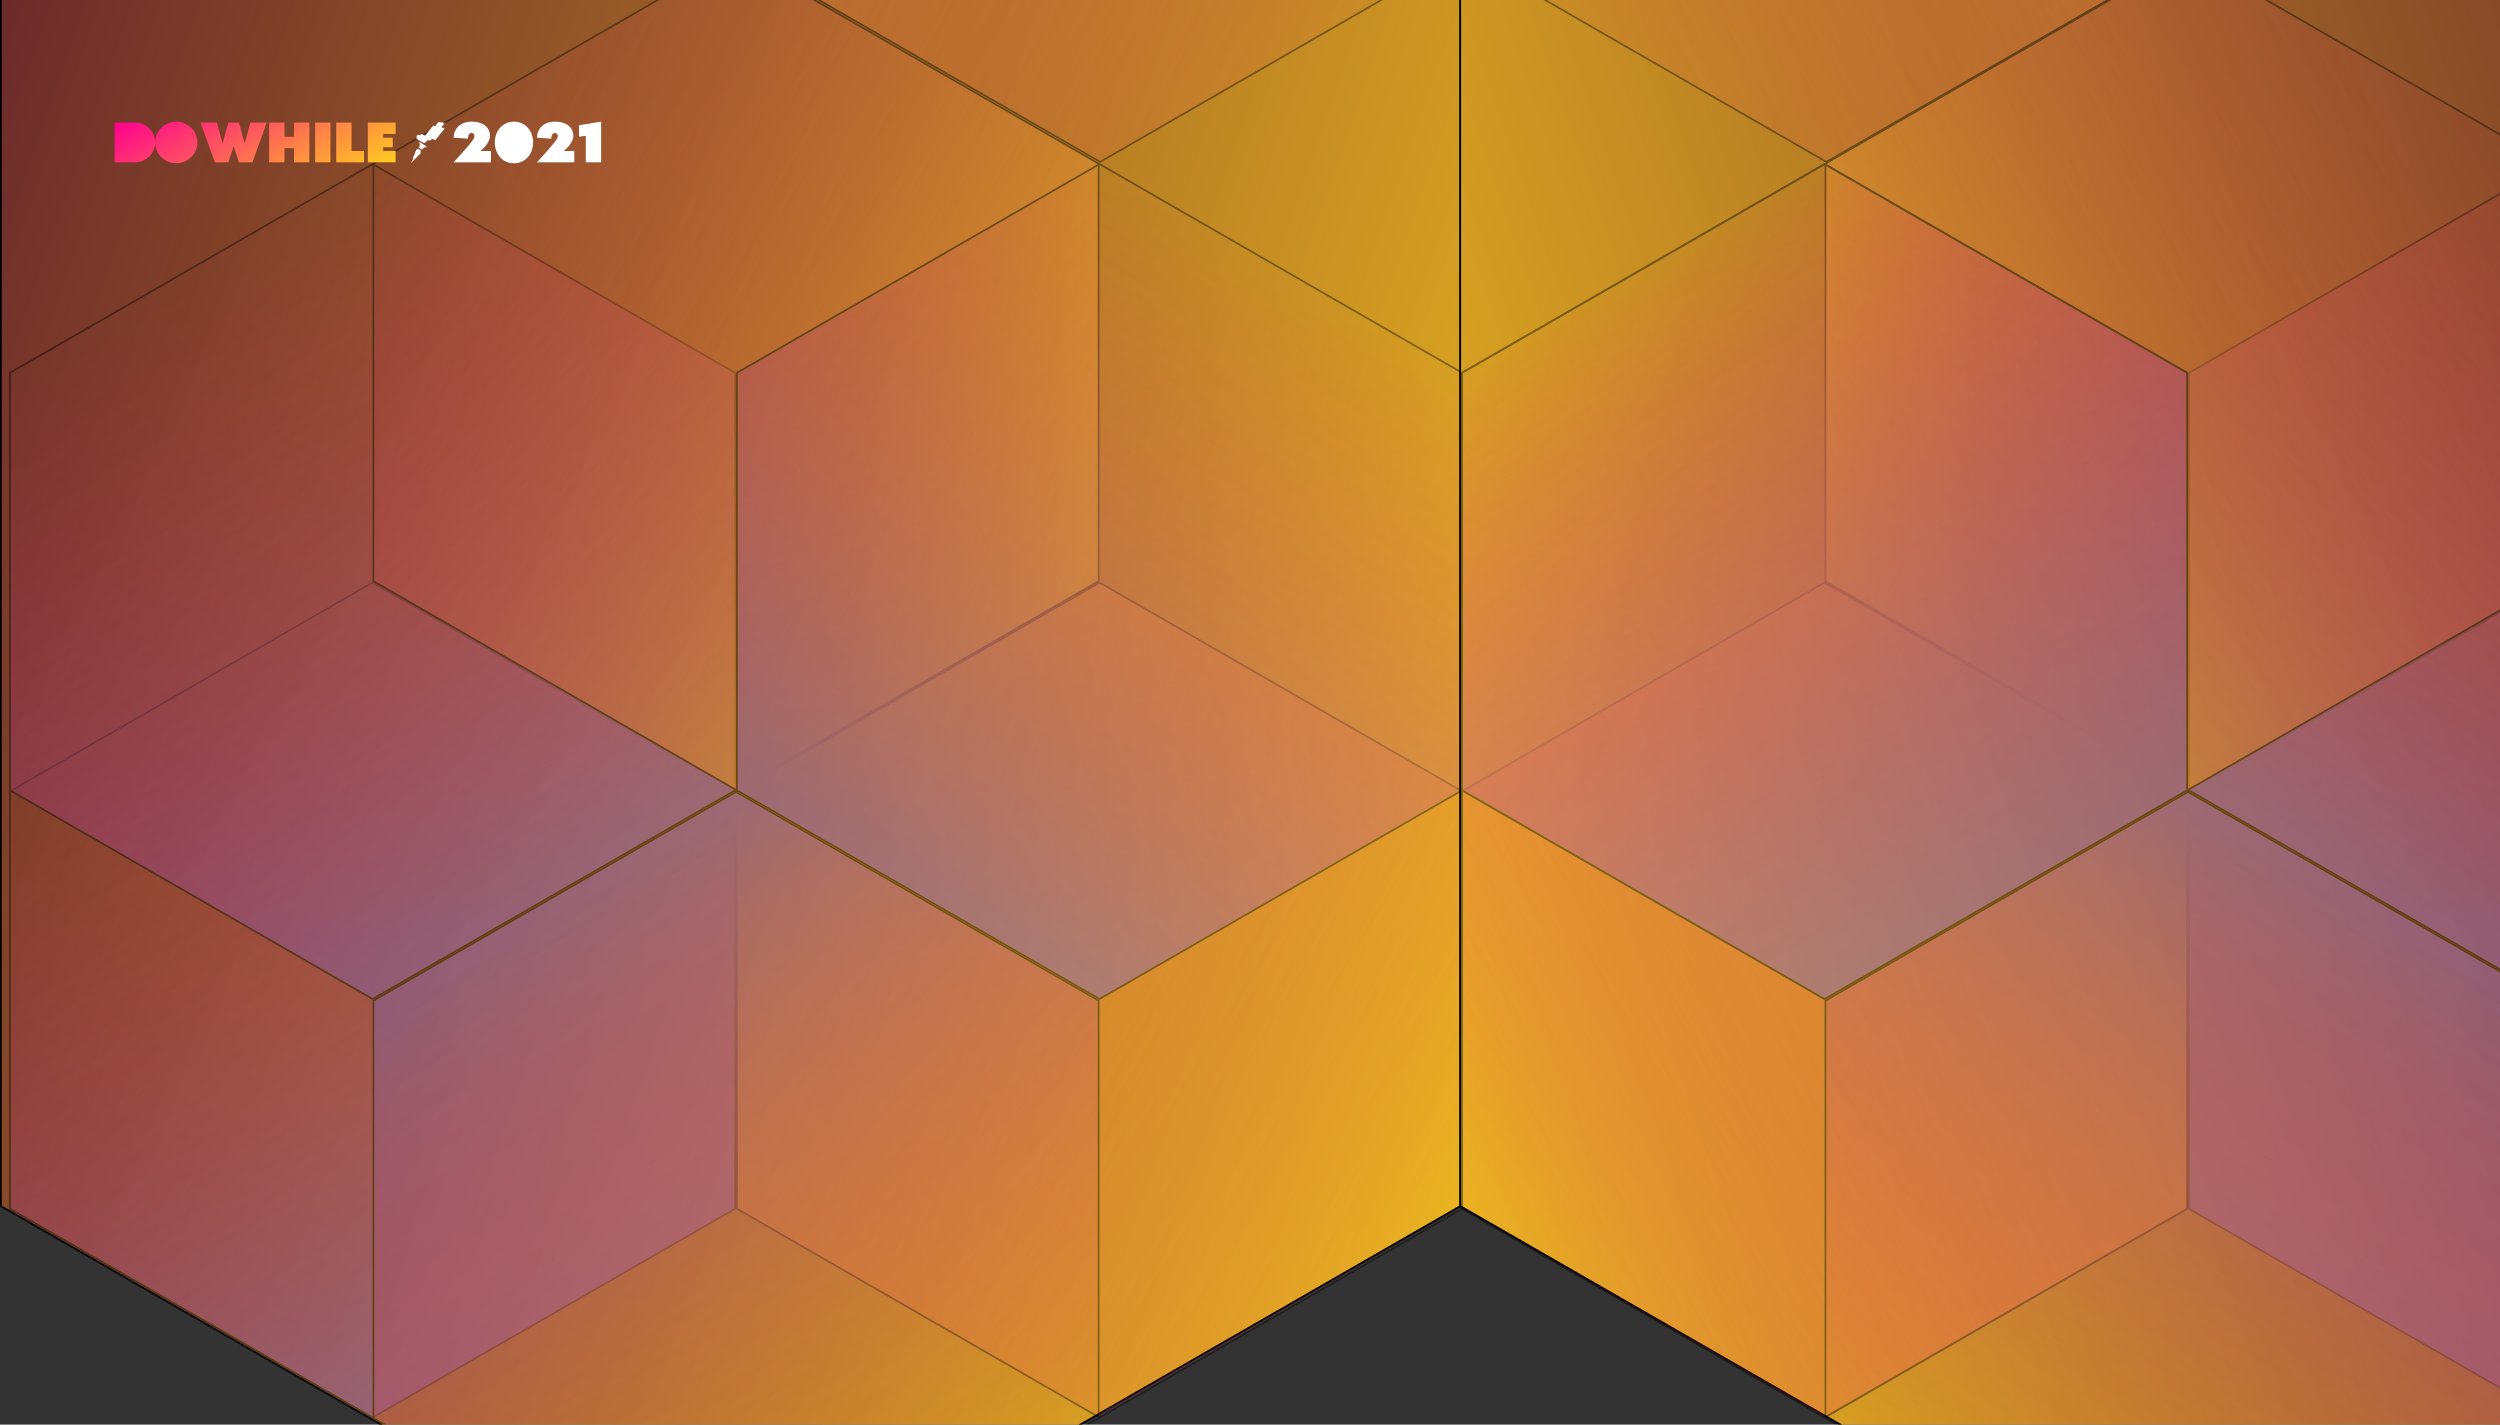 <svg width="1439" height="820" viewBox="0 0 1439 820" fill="none" xmlns="http://www.w3.org/2000/svg">
<rect x="0" y="0" width="1439" height="820" fill="#333333" stroke="none"/>
<path d="M420.543 -620.423L840.586 -378.985V694.207L420.543 935.66L0.5 694.207V-378.985L420.543 -620.423Z" fill="url(#paint0_linear_)" stroke="black"/>
<g style="mix-blend-mode:luminosity" opacity="0.4">
<path d="M214.435 815.927L5.719 695.769V455.48L214.435 335.322L423.152 455.48V695.769L214.435 815.927Z" fill="url(#paint1_linear_)" stroke="black"/>
<path d="M214.435 575.047L5.719 454.89V214.6L214.435 94.442L423.152 214.6V454.89L214.435 575.047Z" fill="url(#paint2_linear_)" stroke="black"/>
<path d="M423.652 454.664L632.369 334.506V94.217L423.652 -25.941L214.936 94.217V334.506L423.652 454.664Z" fill="url(#paint3_linear_)" stroke="black"/>
<path d="M632.868 335.321L424.151 455.479V695.769L632.868 815.926L841.585 695.769V455.479L632.868 335.321Z" fill="url(#paint4_linear_)" stroke="black"/>
<path d="M633.217 -387.423L424.5 -267.265V-26.976L633.217 93.182L841.933 -26.976V-267.265L633.217 -387.423Z" fill="url(#paint5_linear_)" stroke="black"/>
<path d="M632.869 575.047L841.585 454.89V214.6L632.869 94.442L424.152 214.6V454.89L632.869 575.047Z" fill="url(#paint6_linear_)" stroke="black"/>
<path d="M423.652 455.818L632.369 575.976V816.265L423.652 936.423L214.936 816.265L214.936 575.976L423.652 455.818Z" fill="url(#paint7_linear_)" stroke="black"/>
</g>
<path d="M1260.54 -620.423L840.5 -378.985V694.207L1260.54 935.66L1680.59 694.207V-378.985L1260.54 -620.423Z" fill="url(#paint8_linear_)" stroke="black"/>
<g style="mix-blend-mode:luminosity" opacity="0.4">
<path d="M1468.65 815.927L1677.37 695.769V455.48L1468.65 335.322L1259.93 455.48V695.769L1468.65 815.927Z" fill="url(#paint9_linear_)" stroke="black"/>
<path d="M1468.65 575.047L1677.37 454.89V214.6L1468.65 94.442L1259.93 214.6V454.89L1468.65 575.047Z" fill="url(#paint10_linear_)" stroke="black"/>
<path d="M1259.43 454.664L1050.72 334.506V94.216L1259.43 -25.941L1468.15 94.216V334.506L1259.43 454.664Z" fill="url(#paint11_linear_)" stroke="black"/>
<path d="M1050.22 335.321L1258.93 455.479V695.768L1050.22 815.926L841.5 695.768V455.479L1050.22 335.321Z" fill="url(#paint12_linear_)" stroke="black"/>
<path d="M1050.22 335.321L1258.93 455.479V695.768L1050.22 815.926L841.5 695.768V455.479L1050.22 335.321Z" fill="url(#paint13_linear_)" stroke="black"/>
<path d="M1051.22 -387.423L1259.93 -267.265V-26.976L1051.22 93.182L842.5 -26.976V-267.265L1051.22 -387.423Z" fill="url(#paint14_linear_)" stroke="black"/>
<path d="M1050.22 575.047L841.5 454.89V214.6L1050.22 94.442L1258.93 214.6V454.89L1050.22 575.047Z" fill="url(#paint15_linear_)" stroke="black"/>
<path d="M1050.22 575.047L841.5 454.89V214.6L1050.22 94.442L1258.93 214.6V454.89L1050.22 575.047Z" fill="url(#paint16_linear_)" stroke="black"/>
<path d="M1259.43 455.818L1050.72 575.976V816.265L1259.43 936.423L1468.15 816.265V575.976L1259.43 455.818Z" fill="url(#paint17_linear_)" stroke="black"/>
</g>
<path fill-rule="evenodd" clip-rule="evenodd" d="M113.623 82.005C113.624 84.369 112.912 86.68 111.576 88.646C110.24 90.612 108.34 92.145 106.117 93.05C103.893 93.956 101.446 94.194 99.084 93.734C96.723 93.274 94.553 92.137 92.85 90.467C91.147 88.796 89.987 86.667 89.517 84.349C89.382 83.686 89.306 83.015 89.287 82.345C89.199 85.254 87.984 88.026 85.881 90.09C83.697 92.234 80.735 93.438 77.646 93.438H66V70.572H77.646C80.735 70.572 83.697 71.777 85.881 73.921C87.986 75.987 89.202 78.763 89.287 81.675C89.329 80.23 89.638 78.795 90.208 77.445C91.129 75.261 92.689 73.395 94.69 72.082C96.692 70.768 99.045 70.067 101.452 70.067C104.677 70.072 107.768 71.332 110.049 73.569C112.33 75.806 113.615 78.84 113.623 82.005ZM144.145 70.572L140.836 82.529L137.536 70.572H131.46L128.112 82.567L124.803 70.572H115.428L123.696 93.438H131.46L134.508 84.168L137.536 93.438H145.3L153.52 70.572H144.145ZM178.074 70.572V93.438H169.242V85.254H163.739V93.438H154.908V70.572H163.739V78.756H169.252V70.572H178.074ZM181.383 70.572V93.438H190.205V70.572H181.383ZM209.518 86.892V93.438H193.514V70.572H202.346V86.93L209.518 86.892ZM220.543 79.261V77.079L227.715 77.117V70.572H211.721V93.438H227.715V86.892H220.543V84.711H226.065V79.261H220.543Z" fill="url(#paint18_linear_)"/>
<path d="M255.646 70.715L252.502 70.248C252.405 70.248 252.308 70.248 252.308 70.334L250.968 72.02C250.9 72.131 250.869 72.262 250.881 72.391C250.881 72.487 250.784 72.677 250.687 72.582L249.639 72.306C249.445 72.306 249.26 72.306 249.163 72.487L244.874 77.917C244.777 78.013 244.68 78.013 244.495 78.013L242.874 77.26C242.804 77.214 242.721 77.189 242.637 77.189C242.552 77.189 242.469 77.214 242.399 77.26L241.535 77.822C241.465 77.87 241.382 77.895 241.297 77.895C241.212 77.895 241.129 77.87 241.059 77.822L240.681 77.632C240.618 77.604 240.55 77.59 240.482 77.59C240.413 77.589 240.345 77.603 240.282 77.63C240.219 77.657 240.162 77.696 240.116 77.746C240.069 77.795 240.034 77.854 240.011 77.917L239.73 79.223C239.693 79.361 239.701 79.508 239.751 79.642C239.801 79.777 239.892 79.893 240.011 79.975L240.778 80.442L242.777 81.662L243.748 82.224C243.882 82.299 244.037 82.33 244.191 82.313C244.344 82.296 244.488 82.231 244.602 82.129L246.223 80.728C246.368 80.642 246.54 80.608 246.708 80.633L247.183 80.909C247.368 81.004 247.562 81.004 247.659 80.814L248.513 80.071C248.572 80.008 248.65 79.965 248.735 79.948C248.82 79.931 248.909 79.941 248.989 79.975L250.231 80.537C250.425 80.633 250.609 80.537 250.803 80.442L251.376 79.699L255.666 74.268C255.85 73.983 255.763 73.611 255.374 73.611L254.404 73.43C254.21 73.43 254.122 73.144 254.21 72.954L255.743 71.181C255.937 70.991 255.831 70.715 255.646 70.715Z" fill="white"/>
<path d="M241.38 81.662C241.283 81.566 241.186 81.662 241.186 81.757L241.661 82.967V83.253L241.283 84.844C241.276 84.894 241.282 84.945 241.299 84.993C241.316 85.041 241.343 85.084 241.38 85.12L242.515 85.968C242.571 86.01 242.639 86.032 242.709 86.032C242.779 86.032 242.848 86.01 242.903 85.968L244.136 84.939C244.174 84.903 244.22 84.876 244.271 84.859C244.321 84.843 244.374 84.838 244.427 84.844L245.757 84.653C245.854 84.653 245.854 84.558 245.757 84.463L241.38 81.662Z" fill="white"/>
<path d="M240.962 85.682C240.946 85.661 240.925 85.643 240.901 85.631C240.876 85.619 240.849 85.612 240.822 85.612C240.794 85.612 240.767 85.619 240.743 85.631C240.718 85.643 240.697 85.661 240.681 85.682L239.711 86.149C239.685 86.149 239.66 86.159 239.642 86.177C239.624 86.195 239.613 86.219 239.613 86.245L237.517 91.294H237.614L238.09 91.113V91.208L236.566 93.638C236.566 93.733 236.566 93.733 236.653 93.733L241.991 88.398C242.088 88.398 242.088 88.302 242.088 88.207L242.185 86.807C242.185 86.711 242.185 86.616 242.088 86.616L240.962 85.682Z" fill="white"/>
<path d="M282.597 86.893V93.438H261.091C261.091 93.438 271.32 82.405 272.669 79.814C273.736 77.775 272.601 76.546 271.562 76.546C270.524 76.546 269.359 77.127 269.359 79.814L261.159 79.271C261.159 74.164 264.808 70.01 271.562 70.01C278.074 70.01 282.044 73.382 282.044 78.184C282.044 81.176 279.423 84.587 276.531 86.902L282.597 86.893Z" fill="white"/>
<path d="M306.86 82.005C306.86 88.618 302.405 94.001 295.825 94.001C289.245 94.001 284.8 88.618 284.8 82.005C284.8 75.393 289.245 70.02 295.825 70.02C302.405 70.02 306.86 75.336 306.86 82.005Z" fill="white"/>
<path d="M330.569 86.893V93.438H309.063C309.063 93.438 319.292 82.405 320.641 79.814C321.708 77.775 320.573 76.546 319.534 76.546C318.496 76.546 317.331 77.127 317.331 79.814L309.131 79.271C309.131 74.164 312.78 70.01 319.534 70.01C326.047 70.01 330.016 73.382 330.016 78.184C330.016 81.176 327.396 84.587 324.503 86.902L330.569 86.893Z" fill="white"/>
<path d="M346 70V93.438H337.178V78.194L333.296 78.67V72.096L346 70Z" fill="white"/>
<defs>
<linearGradient id="paint0_linear_" x1="-152.286" y1="449.686" x2="978.143" y2="838.6" gradientUnits="userSpaceOnUse">
<stop stop-color="#6C2B2B"/>
<stop offset="1" stop-color="#FFCD1E"/>
</linearGradient>
<linearGradient id="paint1_linear_" x1="214.435" y1="805.426" x2="6.119" y2="449.929" gradientUnits="userSpaceOnUse">
<stop stop-color="#8257E5"/>
<stop offset="1" stop-color="#FF008E" stop-opacity="0"/>
</linearGradient>
<linearGradient id="paint2_linear_" x1="214.435" y1="564.546" x2="6.119" y2="209.049" gradientUnits="userSpaceOnUse">
<stop stop-color="#8257E5"/>
<stop offset="1" stop-color="#FF008E" stop-opacity="0"/>
</linearGradient>
<linearGradient id="paint3_linear_" x1="214.436" y1="80.391" x2="632.223" y2="332.502" gradientUnits="userSpaceOnUse">
<stop stop-color="#FF008E" stop-opacity="0"/>
<stop offset="1" stop-color="#FFCD1E"/>
</linearGradient>
<linearGradient id="paint4_linear_" x1="842.085" y1="709.595" x2="424.297" y2="457.483" gradientUnits="userSpaceOnUse">
<stop stop-color="#FF008E" stop-opacity="0"/>
<stop offset="1" stop-color="#FFCD1E"/>
</linearGradient>
<linearGradient id="paint5_linear_" x1="842.433" y1="-13.149" x2="424.646" y2="-265.261" gradientUnits="userSpaceOnUse">
<stop stop-color="#FF008E" stop-opacity="0"/>
<stop offset="1" stop-color="#FFCD1E"/>
</linearGradient>
<linearGradient id="paint6_linear_" x1="632.869" y1="564.546" x2="841.185" y2="209.049" gradientUnits="userSpaceOnUse">
<stop stop-color="#8257E5"/>
<stop offset="1" stop-color="#FF008E" stop-opacity="0"/>
</linearGradient>
<linearGradient id="paint7_linear_" x1="423.652" y1="466.319" x2="631.968" y2="821.816" gradientUnits="userSpaceOnUse">
<stop stop-color="#8257E5"/>
<stop offset="1" stop-color="#FF008E" stop-opacity="0"/>
</linearGradient>
<linearGradient id="paint8_linear_" x1="1833.37" y1="449.686" x2="702.943" y2="838.6" gradientUnits="userSpaceOnUse">
<stop stop-color="#6C2B2B"/>
<stop offset="1" stop-color="#FFCD1E"/>
</linearGradient>
<linearGradient id="paint9_linear_" x1="1468.65" y1="805.426" x2="1676.97" y2="449.929" gradientUnits="userSpaceOnUse">
<stop stop-color="#8257E5"/>
<stop offset="1" stop-color="#FF008E" stop-opacity="0"/>
</linearGradient>
<linearGradient id="paint10_linear_" x1="1468.65" y1="564.546" x2="1676.97" y2="209.049" gradientUnits="userSpaceOnUse">
<stop stop-color="#8257E5"/>
<stop offset="1" stop-color="#FF008E" stop-opacity="0"/>
</linearGradient>
<linearGradient id="paint11_linear_" x1="1468.65" y1="80.39" x2="1050.86" y2="332.502" gradientUnits="userSpaceOnUse">
<stop stop-color="#FF008E" stop-opacity="0"/>
<stop offset="1" stop-color="#FFCD1E"/>
</linearGradient>
<linearGradient id="paint12_linear_" x1="841" y1="709.595" x2="1258.79" y2="457.483" gradientUnits="userSpaceOnUse">
<stop stop-color="#FF008E" stop-opacity="0"/>
<stop offset="1" stop-color="#FFCD1E"/>
</linearGradient>
<linearGradient id="paint13_linear_" x1="841" y1="709.595" x2="1258.79" y2="457.483" gradientUnits="userSpaceOnUse">
<stop stop-color="#FF008E" stop-opacity="0"/>
<stop offset="1" stop-color="#FFCD1E"/>
</linearGradient>
<linearGradient id="paint14_linear_" x1="842" y1="-13.149" x2="1259.79" y2="-265.261" gradientUnits="userSpaceOnUse">
<stop stop-color="#FF008E" stop-opacity="0"/>
<stop offset="1" stop-color="#FFCD1E"/>
</linearGradient>
<linearGradient id="paint15_linear_" x1="1050.22" y1="564.546" x2="841.901" y2="209.049" gradientUnits="userSpaceOnUse">
<stop stop-color="#8257E5"/>
<stop offset="1" stop-color="#FF008E" stop-opacity="0"/>
</linearGradient>
<linearGradient id="paint16_linear_" x1="1050.22" y1="564.546" x2="841.901" y2="209.049" gradientUnits="userSpaceOnUse">
<stop stop-color="#8257E5"/>
<stop offset="1" stop-color="#FF008E" stop-opacity="0"/>
</linearGradient>
<linearGradient id="paint17_linear_" x1="1259.43" y1="466.319" x2="1051.12" y2="821.816" gradientUnits="userSpaceOnUse">
<stop stop-color="#8257E5"/>
<stop offset="1" stop-color="#FF008E" stop-opacity="0"/>
</linearGradient>
<linearGradient id="paint18_linear_" x1="66" y1="70.634" x2="116.816" y2="158.269" gradientUnits="userSpaceOnUse">
<stop stop-color="#FF008E"/>
<stop offset="1" stop-color="#FFCD1E"/>
</linearGradient>
</defs>
</svg>
